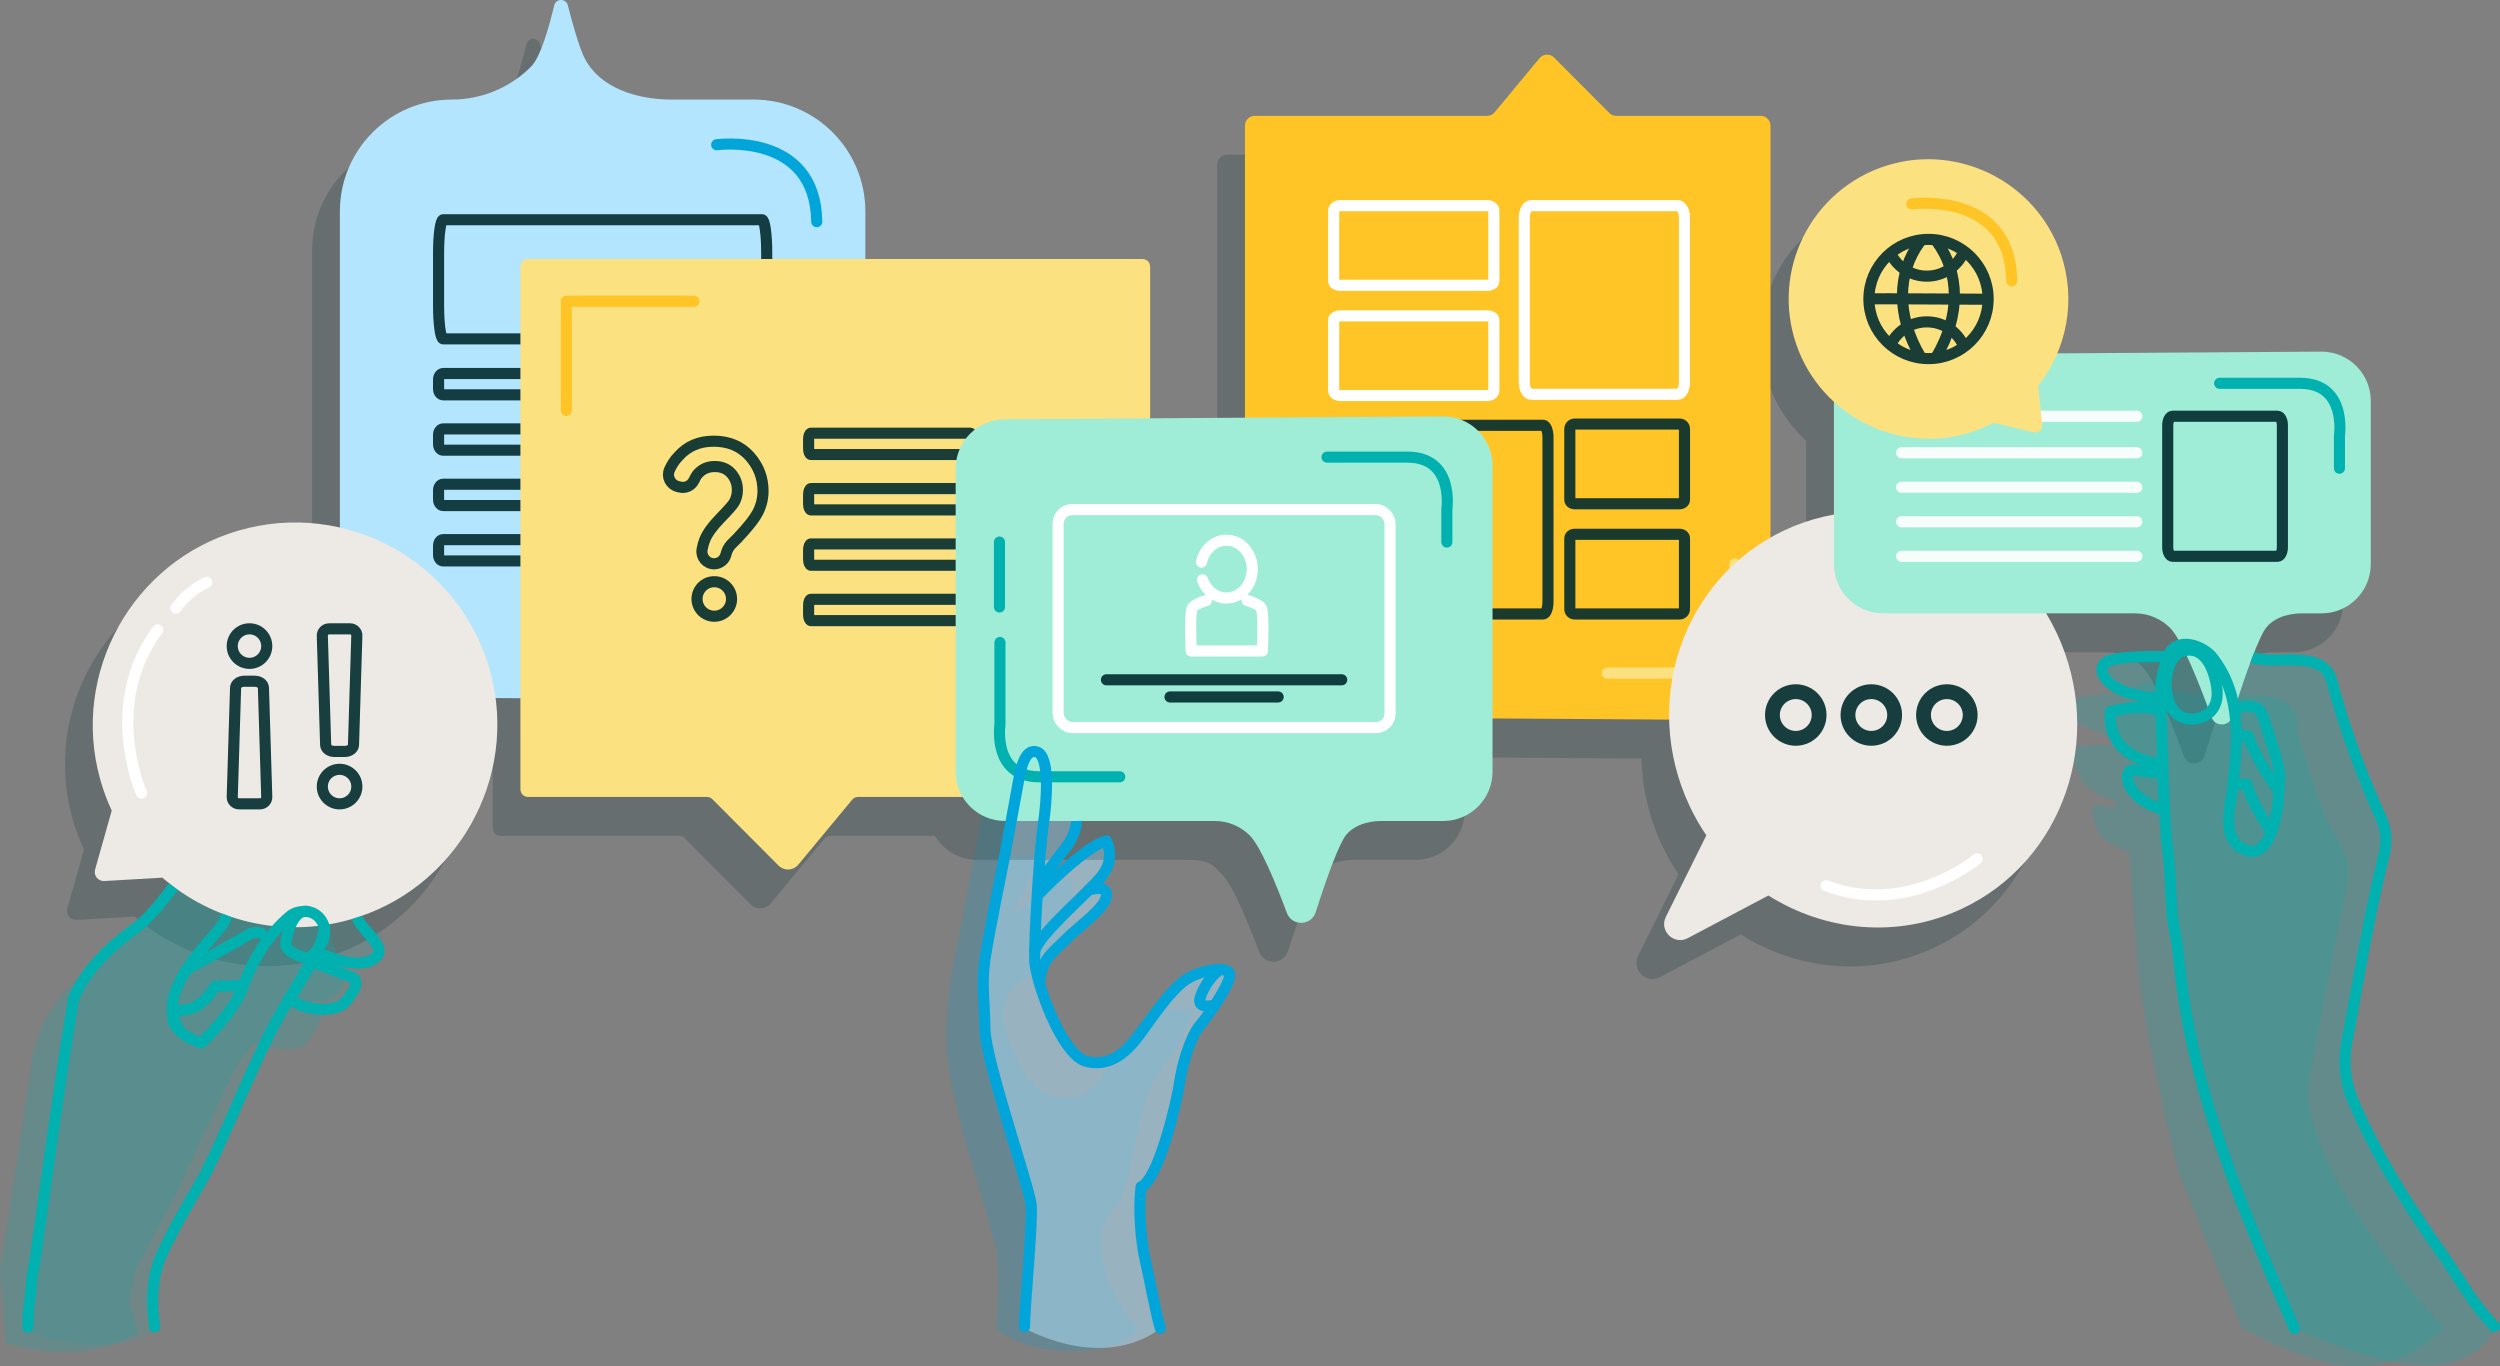 <?xml version="1.0" encoding="UTF-8"?>
<svg id="Layer_2" data-name="Layer 2" xmlns="http://www.w3.org/2000/svg" viewBox="0 0 1349.74 737.62">
  <rect x="0" y="0" width="1349.74" height="737.62" fill="#808080" stroke="none"/>
  <defs>
    <style>
      .cls-1 {
        fill: #9fedd7;
      }

      .cls-2 {
        stroke: #fce181;
      }

      .cls-2, .cls-3, .cls-4, .cls-5, .cls-6, .cls-7, .cls-8, .cls-9, .cls-10, .cls-11, .cls-12, .cls-13 {
        fill: none;
      }

      .cls-2, .cls-3, .cls-4, .cls-5, .cls-6, .cls-8, .cls-9, .cls-10, .cls-11, .cls-12, .cls-13 {
        stroke-width: 6px;
      }

      .cls-2, .cls-3, .cls-4, .cls-5, .cls-6, .cls-8, .cls-9, .cls-10, .cls-12, .cls-13 {
        stroke-linejoin: round;
      }

      .cls-2, .cls-3, .cls-4, .cls-5, .cls-6, .cls-9, .cls-10, .cls-13 {
        stroke-linecap: round;
      }

      .cls-14, .cls-4, .cls-7, .cls-13 {
        opacity: .9;
      }

      .cls-3, .cls-4 {
        stroke: #fff;
      }

      .cls-15, .cls-16 {
        fill: #b3e5ff;
      }

      .cls-5 {
        stroke: #ffc425;
      }

      .cls-17 {
        fill: #edeae5;
      }

      .cls-6, .cls-7, .cls-11, .cls-13 {
        stroke: #012b2d;
      }

      .cls-7 {
        stroke-width: 8px;
      }

      .cls-7, .cls-11 {
        stroke-miterlimit: 10;
      }

      .cls-18, .cls-19, .cls-20 {
        fill: #01b1b0;
      }

      .cls-18, .cls-21, .cls-22 {
        opacity: .2;
      }

      .cls-8, .cls-10 {
        stroke: #02a5d9;
      }

      .cls-9, .cls-12 {
        stroke: #01b1b0;
      }

      .cls-16 {
        opacity: .5;
      }

      .cls-19 {
        opacity: .23;
      }

      .cls-23 {
        fill: #fce181;
      }

      .cls-24 {
        fill: #ffc425;
      }

      .cls-21 {
        fill: #012b2d;
      }

      .cls-22 {
        fill: #02a5d9;
      }

      .cls-20 {
        opacity: .12;
      }
    </style>
  </defs>
  <g id="Layer_1-2" data-name="Layer 1">
    <path class="cls-22" d="m614.9,717.07c-8.77-7.23-21.44-31.68-20.68-47.41.76-15.73,7.57-11.38,12.3-26.09s10.03-46.81,14.86-57.26c4.83-10.45,18.74-22.02,22.21-41.22-15.92.25-22.72-1.11-35.1,15.58-12.37,16.7-17.18,31.09-29.42,31.76-12.25.67-22.48-.14-33.67-29.27-11.19-29.14,10.03-35.97,10.03-35.97,0,0,13.57-9.12,17.76-16.29,4.19-7.17,5.7-10.69.81-11.95-4.88-1.27,3.55-9.14,4.25-12.23s1-13.26-.87-12.7-27.57,15.93-29.43,19.68,2.13-9.11,5.21-13.18c3.07-4.07,5.69-18.13,5.69-18.13h-15.17s2.19-31.08-2.55-34.88c-4.74-3.8-9.06,2.6-10.79,11.85-1.73,9.25-15.45,80.97-15.45,80.97,0,0-6.13,29.98-3.16,53.31,2.96,23.32,15.63,63.34,15.63,63.34l9.36,33.44c2.67.7,2.51,35.36,1.1,46.65,13.39,13.86,61.26,18.99,77.09,0Z"/>
    <path class="cls-16" d="m626.43,717.07s-12.96-51.68-12.2-67.41c.76-15.73,7.57-11.38,12.3-26.09s10.03-46.81,14.86-57.26c4.83-10.45,18.74-22.02,22.21-41.22-15.92.25-22.72-1.11-35.1,15.58-12.37,16.7-17.18,31.09-29.42,31.76-12.25.67-22.48-.14-33.67-29.27-11.19-29.14,10.03-35.97,10.03-35.97,0,0,13.57-9.12,17.76-16.29,4.19-7.17,5.7-10.69.81-11.95-4.88-1.27,3.55-9.14,4.25-12.23s1-13.26-.87-12.7-27.57,15.93-29.43,19.68,2.13-9.11,5.21-13.18c3.07-4.07,5.69-18.13,5.69-18.13h-15.17s2.19-31.08-2.55-34.88c-4.74-3.8-9.06,2.6-10.79,11.85-1.73,9.25-15.45,80.97-15.45,80.97,0,0-6.13,29.98-3.16,53.31,2.96,23.32,15.63,63.34,15.63,63.34l9.36,33.44s-2.15,56.36-3.95,66.65c47.84,24.01,73.66,0,73.66,0Z"/>
    <path class="cls-18" d="m1319.62,716.76s-15.13-13.34-44.86-57.95c-29.72-44.61-28.42-66.55-28.56-71.74-.15-5.2,20.88-108.3,21.81-115.85.93-7.55-8.43-21.79-11.64-28.53s-8.47-22.66-16.05-47.34c4.26-24.76-31.22-19.35-31.22-19.35,0,0-34.61-.74-37.88-4.69-3.27-3.95-12.99-5.49-17.99-.15-5,5.34-7.9,3.3-7.9,3.3,0,0-30.01-.24-30.45,6.52-.45,6.76,5.71,9.04,17.13,14,11.42,4.95,9.77,7.62,8.23,7.34-1.54-.28-20.17-.25-20.81,1.92-.64,2.17.54,8.4,3.82,15.91s19.32,12.73,19.32,12.73c0,0,2.03,4.45-6.41,2.17-8.44-2.27-6.97,2.47-4.49,11.34,2.47,8.87,17.92,13.62,17.92,13.62,0,0,.99,15.71,4.33,58.06,3.35,42.34,22.81,116.58,22.81,116.58l33.59,82.44c44.66,23.41,76.32,31.24,109.29-.31Z"/>
    <path class="cls-21" d="m1238.19,210.85l-142.46.94c6.91-16.34,8.12-35.18,2.03-53.35-12.91-38.52-54.65-60.07-93.52-48.24-40.69,12.39-62.99,55.74-49.73,95.9,4.19,12.68,11.43,23.5,20.63,31.93-.01.33-.02.65-.02.98v59.81c-9.04,1.6-18,4.4-26.69,8.47-2.59,1.22-5.12,2.52-7.57,3.92V88.84c0-2.93-2.37-5.3-5.3-5.3h-77.98c-1.41,0-2.75-.56-3.75-1.55-5.18-5.19-21.98-22.03-29.83-29.93-2.2-2.22-5.83-2.05-7.82.35l-24.23,29.22c-1.01,1.21-2.5,1.92-4.08,1.92h-125.43c-2.93,0-5.3,2.37-5.3,5.3v157.66s-51.18.34-51.18.34v-81.86c0-2.29-1.86-4.15-4.15-4.15h-149.6v-25.66c0-33.37-27.05-60.41-60.41-60.41h-44.42c-17.98,0-38.07-5.97-46.5-21.85-3-5.64-6.64-18.56-9.32-29.07-.97-3.82-6.41-3.78-7.33.05-2.95,12.25-7.46,28.01-12.53,33.1-11.34,11.37-26.73,17.76-42.79,17.76h0c-33.37,0-60.41,27.05-60.41,60.41v170.64c-17.72-4.04-36.7-3.71-55.41,1.86-56.8,16.91-89.92,76.87-74.04,133.96,1.65,5.93,3.76,11.61,6.28,17.02l-8.99,31.85c-.91,3.21,1.62,6.36,4.96,6.17l31.36-1.82c26.82,23.25,64.43,33.01,101.16,22.7,53.08-14.89,85.94-66.53,78.77-119.65l13.4.09v49.14c0,2.29,1.86,4.15,4.15,4.15h96.57c1.1,0,2.15.43,2.92,1.21,5.18,5.19,25.7,25.74,35.73,35.85,2.99,3.01,7.93,2.79,10.64-.48l29.1-35.08c.79-.95,1.96-1.5,3.19-1.5h56.44c4.64,7.77,13.14,12.97,22.85,12.97h113.33c12.4,0,13.84,2.81,18.83,7.81,5.91,5.92,14.01,25.67,20.06,41.85,2.74,7.32,13.17,7.06,15.55-.38,4.66-14.56,10.66-31.92,15.05-39.66,3.9-6.89,12.56-9.62,20.48-9.62h33.36c14.69,0,26.6-11.91,26.6-26.6v-28.75l95.37.63c.34,15.55,3.88,31.35,10.94,46.43,2.66,5.68,5.72,11.04,9.13,16.06l-21.85,44c-3.74,7.53,4.37,15.44,11.8,11.51l43.56-23.04c30.73,19.4,69.79,23.4,104.43,7.17,54.79-25.67,77.76-92.23,51.32-148.66-1.76-3.75-3.69-7.36-5.78-10.83h48.03c7.07,0,13.84,2.81,18.83,7.81,6.72,6.74,16.29,31.4,22.44,48.32,1.91,5.27,9.42,5.1,11.08-.25,4.82-15.48,12.06-37.3,17.13-46.26,3.9-6.89,12.56-9.62,20.48-9.62h10.66c14.69,0,26.6-11.91,26.6-26.6v-88.12c0-14.76-12.02-26.7-26.78-26.6Z"/>
    <path class="cls-19" d="m1238.77,717.19c37.41,15.77,88.48,35.63,108.68,0l-18.77-28.45s-4.2-5.32-33.92-49.93c-29.72-44.61-28.42-66.55-28.56-71.74-.15-5.2,20.88-108.3,21.81-115.85.93-7.55-8.43-21.79-11.64-28.53s-8.47-22.66-16.05-47.34c4.26-24.76-31.22-19.35-31.22-19.35,0,0-34.61-.74-37.88-4.69-3.27-3.95-12.99-5.49-17.99-.15-5,5.34-7.9,3.3-7.9,3.3,0,0-30.01-.24-30.45,6.52-.45,6.76,5.71,9.04,17.13,14,11.42,4.95,9.77,7.62,8.23,7.34-1.54-.28-20.17-.25-20.81,1.92-.64,2.17.54,8.4,3.82,15.91s19.32,12.73,19.32,12.73c0,0,2.03,4.45-6.41,2.17-8.44-2.27-6.97,2.47-4.49,11.34,2.47,8.87,17.92,13.62,17.92,13.62,0,0,.99,15.71,4.33,58.06,3.35,42.34,22.81,116.58,22.81,116.58l42.03,102.56Z"/>
    <g>
      <path class="cls-24" d="m831.18,31.42l-24.22,29.2c-1.01,1.21-2.5,1.92-4.08,1.92h-125.43c-2.93,0-5.3,2.37-5.3,5.3v313.89c0,2.91,2.35,5.28,5.27,5.3l273.12,1.81c2.94.02,5.34-2.36,5.34-5.3V67.84c0-2.93-2.37-5.3-5.3-5.3h-77.98c-1.41,0-2.75-.56-3.75-1.55-5.17-5.18-21.97-22.01-29.82-29.92-2.2-2.22-5.84-2.06-7.84.35Z"/>
      <polyline class="cls-2" points="867.74 363.41 936.66 363.41 936.66 304.53"/>
    </g>
    <g>
      <path class="cls-15" d="m299.23,2.89c.92-3.83,6.36-3.86,7.33-.05,2.68,10.51,6.32,23.42,9.32,29.06,8.43,15.88,28.52,21.85,46.5,21.85h44.42c33.37,0,60.41,27.05,60.41,60.41v203.23c0,33.52-27.29,60.63-60.81,60.41l-162.89-1.08c-33.21-.22-60.01-27.2-60.01-60.41V114.17c0-33.37,27.05-60.41,60.41-60.41h0c16.06,0,31.45-6.39,42.79-17.76,5.07-5.09,9.58-20.84,12.53-33.1Z"/>
      <path class="cls-10" d="m386.92,78.15s53.35-7.34,54.04,41.54"/>
    </g>
    <g class="cls-14">
      <path class="cls-6" d="m906.83,271.97h-56.68c-1.44,0-2.61-.95-2.61-2.12v-38.26c0-1.46,1.17-2.64,2.61-2.64h56.68c1.44,0,2.61,1.18,2.61,2.64v38.26c0,1.17-1.17,2.12-2.61,2.12Z"/>
      <path class="cls-6" d="m906.83,331.48h-56.68c-1.44,0-2.61-1.18-2.61-2.64v-38.26c0-1.17,1.17-2.12,2.61-2.12h56.68c1.44,0,2.61.95,2.61,2.12v38.26c0,1.46-1.17,2.64-2.61,2.64Z"/>
      <path class="cls-6" d="m833.14,331.48h-56.68c-1.44,0-2.61-2.93-2.61-6.54v-88.79c0-3.61,1.17-6.54,2.61-6.54h56.68c1.44,0,2.61,2.93,2.61,6.54v88.79c0,3.61-1.17,6.54-2.61,6.54Z"/>
    </g>
    <g class="cls-14">
      <path class="cls-6" d="m411.45,302.85h-172.17c-1.38,0-2.5-1.44-2.5-3.21v-5.09c0-1.77,1.12-3.21,2.5-3.21h172.17c1.38,0,2.5,1.44,2.5,3.21v5.09c0,1.77-1.12,3.21-2.5,3.21Z"/>
      <path class="cls-6" d="m411.45,272.95h-172.17c-1.38,0-2.5-1.44-2.5-3.21v-5.09c0-1.77,1.12-3.21,2.5-3.21h172.17c1.38,0,2.5,1.44,2.5,3.21v5.09c0,1.77-1.12,3.21-2.5,3.21Z"/>
      <path class="cls-6" d="m411.45,243.06h-172.17c-1.38,0-2.5-1.44-2.5-3.21v-5.09c0-1.77,1.12-3.21,2.5-3.21h172.17c1.38,0,2.5,1.44,2.5,3.21v5.09c0,1.77-1.12,3.21-2.5,3.21Z"/>
      <path class="cls-6" d="m411.45,182.95h-172.17c-1.38,0-2.5-8.03-2.5-17.93v-28.46c0-9.9,1.12-17.93,2.5-17.93h172.17c1.38,0,2.5,8.03,2.5,17.93v28.46c0,9.9-1.12,17.93-2.5,17.93Z"/>
      <path class="cls-6" d="m411.45,213.17h-172.17c-1.38,0-2.5-1.44-2.5-3.21v-5.09c0-1.77,1.12-3.21,2.5-3.21h172.17c1.38,0,2.5,1.44,2.5,3.21v5.09c0,1.77-1.12,3.21-2.5,3.21Z"/>
    </g>
    <g>
      <path class="cls-17" d="m954.76,483.48l-43.57,23.04c-7.43,3.93-15.54-3.97-11.8-11.51l21.85-44c-3.41-5.02-6.47-10.38-9.13-16.06-26.44-56.43-3.47-122.99,51.32-148.66,54.79-25.67,120.63-.73,147.08,55.7,26.44,56.43,3.47,122.99-51.32,148.66-34.64,16.23-73.7,12.23-104.43-7.17Z"/>
      <path class="cls-3" d="m1067.43,463.69s-37.36,31.38-81.52,14.5"/>
    </g>
    <g>
      <circle class="cls-7" cx="1051.1" cy="386.03" r="12.6"/>
      <circle class="cls-7" cx="1010.31" cy="386.03" r="12.6"/>
      <circle class="cls-7" cx="969.53" cy="386.03" r="12.6"/>
    </g>
    <g>
      <path class="cls-1" d="m1194.02,387.29c1.91,5.27,9.42,5.1,11.08-.25,4.82-15.48,12.06-37.3,17.13-46.26,3.9-6.89,12.56-9.62,20.48-9.62h10.66c14.69,0,26.6-11.91,26.6-26.6v-88.12c0-14.76-12.02-26.7-26.78-26.6l-236.64,1.56c-14.62.1-26.43,11.98-26.43,26.6v86.55c0,14.69,11.91,26.6,26.6,26.6h136.02c7.07,0,13.84,2.81,18.83,7.81,6.72,6.74,16.29,31.4,22.44,48.32Z"/>
      <path class="cls-9" d="m1263.05,252.79v-17.74s4.2-28.1-21.22-28.1h-43.46"/>
    </g>
    <g>
      <path class="cls-23" d="m430.99,466.84l29.09-35.07c.79-.95,1.96-1.5,3.19-1.5h153.54c2.29,0,4.15-1.86,4.15-4.15V143.98c0-2.29-1.86-4.15-4.15-4.15h-331.69c-2.29,0-4.15,1.86-4.15,4.15v282.14c0,2.29,1.86,4.15,4.15,4.15h96.56c1.1,0,2.15.43,2.93,1.21,5.18,5.19,25.68,25.73,35.72,35.84,3,3.02,7.94,2.8,10.65-.48Z"/>
      <polyline class="cls-5" points="374.68 162.63 305.76 162.63 305.76 221.5"/>
    </g>
    <g>
      <path class="cls-13" d="m385.54,304.4c-4.1,0-7.2-3.72-6.49-7.76.34-1.95.83-3.71,1.46-5.27,1.38-3.42,4.16-7.24,8.3-11.51,4.14-4.25,6.62-7.04,7.42-8.37,1.26-2.07,1.88-4.38,1.88-6.89,0-3.49-1.1-6.48-3.31-8.99-2.21-2.49-5.17-3.73-8.92-3.73s-6.62,1.31-9.06,3.9c-.71.77-1.5,2.19-2.21,3.65-1.36,2.83-4.53,4.3-7.57,3.52l-1.17-.3c-3.96-1.01-6.06-5.34-4.39-9.07,1.08-2.41,2.67-5.07,5-7.4,4.78-5.32,11.02-7.98,18.78-7.98,8.14,0,14.63,2.7,19.46,8.09,4.81,5.39,7.23,11.65,7.23,18.82,0,3.95-.9,7.7-2.66,11.23-1.78,3.53-5.55,8.35-11.35,14.44-2.3,2.42-4.91,4.02-6,8.55-.71,2.96-3.36,5.06-6.41,5.06h0Z"/>
      <circle class="cls-13" cx="385.64" cy="323.38" r="9.32"/>
    </g>
    <g>
      <path class="cls-3" d="m723.69,170.52h79.18c2.01,0,3.65.95,3.65,2.12v38.26c0,1.46-1.63,2.64-3.65,2.64h-79.18c-2.01,0-3.65-1.18-3.65-2.64v-38.26c0-1.17,1.63-2.12,3.65-2.12Z"/>
      <path class="cls-3" d="m723.69,111.01h79.18c2.01,0,3.65,1.18,3.65,2.64v38.26c0,1.17-1.63,2.12-3.65,2.12h-79.18c-2.01,0-3.65-.95-3.65-2.12v-38.26c0-1.46,1.63-2.64,3.65-2.64Z"/>
      <path class="cls-3" d="m826.61,111.01h79.18c2.01,0,3.65,2.93,3.65,6.54v88.79c0,3.61-1.63,6.54-3.65,6.54h-79.18c-2.01,0-3.65-2.93-3.65-6.54v-88.79c0-3.61,1.63-6.54,3.65-6.54Z"/>
    </g>
    <g class="cls-14">
      <path class="cls-6" d="m523.78,335.07h-85.96c-.69,0-1.25-1.44-1.25-3.21v-5.09c0-1.77.56-3.21,1.25-3.21h85.96c.69,0,1.25,1.44,1.25,3.21v5.09c0,1.77-.56,3.21-1.25,3.21Z"/>
      <path class="cls-6" d="m523.78,305.18h-85.96c-.69,0-1.25-1.44-1.25-3.21v-5.09c0-1.77.56-3.21,1.25-3.21h85.96c.69,0,1.25,1.44,1.25,3.21v5.09c0,1.77-.56,3.21-1.25,3.21Z"/>
      <path class="cls-6" d="m523.78,275.29h-85.96c-.69,0-1.25-1.44-1.25-3.21v-5.09c0-1.77.56-3.21,1.25-3.21h85.96c.69,0,1.25,1.44,1.25,3.21v5.09c0,1.77-.56,3.21-1.25,3.21Z"/>
      <path class="cls-6" d="m523.78,245.4h-85.96c-.69,0-1.25-1.44-1.25-3.21v-5.09c0-1.77.56-3.21,1.25-3.21h85.96c.69,0,1.25,1.44,1.25,3.21v5.09c0,1.77-.56,3.21-1.25,3.21Z"/>
    </g>
    <g>
      <path class="cls-1" d="m694.77,492.88c2.74,7.32,13.17,7.06,15.56-.38,4.66-14.56,10.66-31.9,15.04-39.64,3.9-6.89,12.56-9.62,20.48-9.62h33.36c14.69,0,26.6-11.91,26.6-26.6v-165.24c0-14.76-12.02-26.7-26.78-26.6l-236.64,1.56c-14.62.1-26.43,11.98-26.43,26.6v163.68c0,14.69,11.91,26.6,26.6,26.6h113.33c7.07,0,13.84,2.81,18.83,7.81,5.9,5.92,14.01,25.66,20.05,41.84Z"/>
      <path class="cls-9" d="m539.87,346.88v44.41s-4.2,28.1,21.22,28.1h43.46"/>
      <line class="cls-9" x1="539.61" y1="327.71" x2="539.61" y2="292.65"/>
      <path class="cls-9" d="m781.15,292.65v-17.74s4.2-28.1-21.22-28.1h-43.46"/>
    </g>
    <g>
      <rect class="cls-3" x="571.27" y="275.13" width="179.22" height="117.68" rx="7.56" ry="7.56"/>
      <line class="cls-13" x1="690.08" y1="376.28" x2="631.68" y2="376.28"/>
      <line class="cls-13" x1="724.39" y1="367.02" x2="597.37" y2="367.02"/>
      <g>
        <path class="cls-3" d="m648.66,303.47c1.51-6.78,6.99-11.81,13.51-11.81,7.69,0,13.93,6.98,13.93,15.6s-6.23,15.6-13.93,15.6c-5.87,0-10.9-4.07-12.94-9.83"/>
        <path class="cls-3" d="m673.35,324.18c.72.3,6.08,1.82,7.52,3.94,1.64,2.43.69,19.65.72,23.33h-38.51c.03-3.68-.93-20.9.72-23.33,1.43-2.12,6.8-3.64,7.52-3.94"/>
      </g>
    </g>
    <g>
      <g>
        <line class="cls-4" x1="1153.66" y1="300.35" x2="1026.65" y2="300.35"/>
        <line class="cls-4" x1="1153.66" y1="281.71" x2="1026.65" y2="281.71"/>
        <line class="cls-4" x1="1153.66" y1="263.06" x2="1026.65" y2="263.06"/>
        <line class="cls-4" x1="1153.66" y1="244.42" x2="1026.65" y2="244.42"/>
        <line class="cls-4" x1="1153.66" y1="224.72" x2="1026.65" y2="224.72"/>
      </g>
      <path class="cls-13" d="m1229.64,300.35h-56.68c-1.44,0-2.61-2.17-2.61-4.86v-65.91c0-2.68,1.17-4.86,2.61-4.86h56.68c1.44,0,2.61,2.17,2.61,4.86v65.91c0,2.68-1.17,4.86-2.61,4.86Z"/>
    </g>
    <g>
      <path class="cls-18" d="m185.61,524.63c-1.1-5.16-13.9-32.64-13.9-32.64l-75.2-15.33s-29,31.92-39.47,40.7c-10.47,8.77-30.65,16.51-39.36,52.12-6.52,45.12-17.69,116.14-17.69,116.14l3.24,39.56c18.04,5.45,50.08,8.7,71.49-5.79l-5.11-16.34,3.45-16.95,22.65-43.02,13.69-29.66,17.58-36.9,9.35-13.09s21.73,6.22,27.99.99c6.26-5.23,9.32-15.96,9.32-15.96l-15.83-9.05s11.96,3.21,19.13.26c7.17-2.95,9.75-9.85,8.65-15.02Z"/>
      <path class="cls-20" d="m205.61,504.63c-1.1-5.16-22.04-14.61-22.04-14.61l-83.12-20.04s-12.93,18.6-23.41,27.37c-10.47,8.77-30.65,16.51-39.36,52.12-6.52,45.12-17.69,116.14-17.69,116.14l-4.99,51.51c7.93,8.26,55.8,14.26,68.48.09l.24-31.74,9.34-19.37,22.65-43.02,13.69-29.66,17.58-36.9,9.35-13.09s21.73,6.22,27.99.99c6.26-5.23,9.32-15.96,9.32-15.96l-15.83-9.05s11.96,3.21,19.13.26c7.17-2.95,9.75-9.85,8.65-15.02Z"/>
      <g>
        <path class="cls-17" d="m87.65,473.84l-31.36,1.82c-3.33.19-5.86-2.96-4.96-6.17l8.99-31.85c-2.52-5.41-4.63-11.1-6.28-17.04-15.95-57.4,17.61-117.59,74.83-134.17,58.67-17,119.86,17.37,135.86,76.32,15.66,57.68-18.56,117.81-76.14,133.84-36.66,10.21-74.18.44-100.94-22.76Z"/>
        <path class="cls-3" d="m76.41,428.17s-21.46-47.54,8.69-88.09"/>
        <path class="cls-3" d="m94.99,328.3c3.7-5.13,9.09-10.32,16.62-13.9"/>
      </g>
      <g>
        <g class="cls-14">
          <circle class="cls-11" cx="183.34" cy="424.67" r="9.32"/>
          <path class="cls-6" d="m190.85,402.3l1.8-58.98c.12-2.07-1.55-3.81-3.66-3.81h-11.31c-2.11,0-3.78,1.74-3.66,3.81l1.8,58.98c.14,1.91,2.19,3.4,4.67,3.4h5.67c2.48,0,4.54-1.49,4.68-3.4Z"/>
        </g>
        <g class="cls-14">
          <circle class="cls-11" cx="134.7" cy="348.82" r="9.32"/>
          <path class="cls-6" d="m127.19,371.2l-1.8,58.98c-.12,2.07,1.55,3.81,3.66,3.81h11.31c2.11,0,3.78-1.74,3.66-3.81l-1.8-58.98c-.14-1.91-2.19-3.4-4.67-3.4h-5.67c-2.48,0-4.54,1.49-4.68,3.4Z"/>
        </g>
      </g>
      <path class="cls-12" d="m119.58,499.95c1.51-2.05,2.96-5.71,2.96-5.71"/>
      <g>
        <path class="cls-12" d="m15.08,712.75c.2-6.08.85-9.95,1.69-16.68,0-5,1-10,2-15,7-48,13-95,21-142,7-17,21-29,36-40,7-6,12.64-13.66,17.81-20.44"/>
        <path class="cls-9" d="m15.01,716.45c0-1.33.02-2.56.06-3.7"/>
        <path class="cls-12" d="m171.72,514.55s-.64.1,10.26,3.56c10.9,3.46,19.75,2.02,22.36-3.28,2.45-4.99-9.15-12.68-11.52-19.52"/>
        <path class="cls-9" d="m100.46,523.6s29.91-16.48,33.3-18.76c3.39-2.29,7.26-.94,7.26-.94"/>
        <path class="cls-9" d="m129.73,532.02l-13.59.48s-7.17,12.55-16.77,12.74-3.32,9.57-3.32,9.57"/>
        <path class="cls-9" d="m83.49,716.45c-1.72-12.16-1.73-23.38,2.27-35.38,7-17,16-31,25-47,14-28,24-56,39-84,8-14,16-27,24-41,4-7,0-16-8-17-3,0-5.74.17-8.74,2.17-13,11-21.26,24.83-26.26,39.83-5,11-13,20-22,29-6-2-12-5-15-11-1-5-1-9,0-14,5-16,16-26,25.82-38.12"/>
        <path class="cls-9" d="m156.35,539.53s7.57,5.66,18.7,5.41c11.13-.25,12.62-5.79,14.99-8.87,2.37-3.08,2.8-6.82,1-7.88s-22.5-8.8-22.5-8.8l-12.19,20.14Z"/>
        <path class="cls-9" d="m165.77,492.07c-7.47-1.32-11.72,13.22-11.43,18.47,1.53,4.47,10.56,6.57,10.56,6.57,0,0,7.73.74,10.43-16.49"/>
      </g>
    </g>
    <g>
      <path class="cls-9" d="m1167.51,417.64c-5.16-.57-10.88-1.25-15.37-2-6.11-1.02-6.37,14.97,16.03,21.59"/>
      <path class="cls-9" d="m1224.49,395.11c-1.43-4.54-2.81-8.59-3.77-10.55-2.67-5.44-13.84-2.46-13.84-2.46"/>
      <path class="cls-12" d="m1343.93,713.02c-11.76-13.33-16.08-23.22-28.16-39.95-18-26-33-50-45-78-5-11-6-24-3-36,6-33,11-63,19-96,2-7,2-14-1-21-11-24-20-49-27-75-5-17-30.85-7.68-42.74-12.26"/>
      <path class="cls-12" d="m1345.33,714.59c-.48-.53-.95-1.05-1.41-1.57"/>
      <path class="cls-9" d="m1346.74,716.12c-.48-.51-.95-1.02-1.41-1.53"/>
      <path class="cls-9" d="m1226.02,448.76s-10.2-14.9-13-25.47c0,0-3.07.98-7.05-.62"/>
      <path class="cls-9" d="m1166.92,412.36s-29.54-1.47-27.49-28.13c0,0,15.2-4.7,25.87-.64"/>
      <path class="cls-9" d="m1229.78,426.57s-13.71-20.29-15.94-29.07l-6.35-1.02"/>
      <path class="cls-9" d="m1170.8,354.57s-28.84-1.13-34.24,3.27c-5.4,4.41,1.16,17.88,30.59,19.28"/>
      <path class="cls-9" d="m1238.77,717.19c-29-66-57-132.12-63-205.12-1-6-2-11-3-17-1-14-1-27-3-41-2-23-2-45-3-68,0-9-1-18,2-26,1-4,2-9,6-11,6-3,14,0,19,5,18,22,14,50,11,76-2,10-4,25,8,29,7,3,12-5,14-11,3-10,4-20,4-30-1-8-4-15-6.27-22.96"/>
      <path class="cls-9" d="m1169.38,369.31s.22-15.18,8.97-17.77,15.66,3.82,18.29,18.37c2.63,14.54-7.6,18.34-13.25,18.32-5.88-.02-13.35-3.27-14.02-18.91Z"/>
    </g>
    <g>
      <path class="cls-23" d="m1100.38,208.29l2.21,21.22c.26,2.47-2,4.46-4.42,3.9l-21.91-5.12c-4.06,2.12-8.38,3.91-12.92,5.3-38.52,11.84-80.01-9.11-93.36-47.13-14.19-40.41,7.99-84.47,48.9-97.15,38.61-11.97,80.26,9.06,93.58,47.23,8.86,25.39,3.37,52.2-12.08,71.75Z"/>
      <path class="cls-5" d="m1032.1,110.1s53.35-7.34,54.04,41.54"/>
    </g>
    <g class="cls-14">
      <circle class="cls-6" cx="1041.2" cy="161.43" r="32.18"/>
      <g>
        <path class="cls-6" d="m1045.57,192.42c12.99-22.22,12.57-45.08.08-61.98"/>
        <path class="cls-6" d="m1036.74,192.42c-12.99-22.22-12.57-45.08-.08-61.98"/>
      </g>
      <path class="cls-6" d="m1072.9,161.56c-3.08.03-60.95-.38-63.48-.22"/>
      <path class="cls-6" d="m1020.99,137.35c3.62,6.97,10.91,11.74,19.31,11.74,8.86,0,16.47-5.29,19.86-12.89"/>
      <path class="cls-6" d="m1020.99,185.51c3.62-6.97,10.91-11.74,19.31-11.74,8.86,0,16.47,5.29,19.86,12.89"/>
    </g>
    <g>
      <path class="cls-8" d="m581.21,443.24s.19,6.45-5.78,14.32-12.8,15.97-14.7,21.4"/>
      <path class="cls-10" d="m560.44,483.1s25.51-26.63,36.93-29.07c1.11,2.44,4.1,10.04-2.14,18.45-6.24,8.41-34.16,31.49-36.61,40.97"/>
      <path class="cls-10" d="m553.13,716.22c0-10.68,4.57-56.64,3.58-65.8-1.09-10.04-24.68-77.85-24.96-94.94s-1.9-24.68,0-37.43c1.9-12.75,8.95-47.2,10.85-56.96s6.24-33.91,7.32-39.6c1.09-5.7,3.26-17.9,10.04-15.46,6.78,2.44,5.43,25.23,3.26,39.6-2.17,14.38-4.88,61.3-4.61,72.43s14.38,51.81,28.21,55.07c13.83,3.26,23.06-7.05,29.3-15.73,6.24-8.68,16.28-23.33,24.14-28.48,7.87-5.15,20.89-7.32,23.33-3.8,2.44,3.53-10.31,21.97-15.73,28.48-5.43,6.51-9.77,21.7-11.12,31.47s-11.39,52.08-20.62,55.61c-1.63,10.85-.27,29.3,2.17,39.6,2.06,8.68,5.78,28.96,8.14,36.82"/>
      <path class="cls-10" d="m587.71,480.61s10.45-3.51,9.67,3.13-14.01,15.53-21.94,23.46-12.88,10.57-14.31,23.46"/>
      <path class="cls-10" d="m655.85,542.66s-9.62,2.51-7.99-3.64,7.24-13.89,11.22-15.62"/>
    </g>
  </g>
</svg>